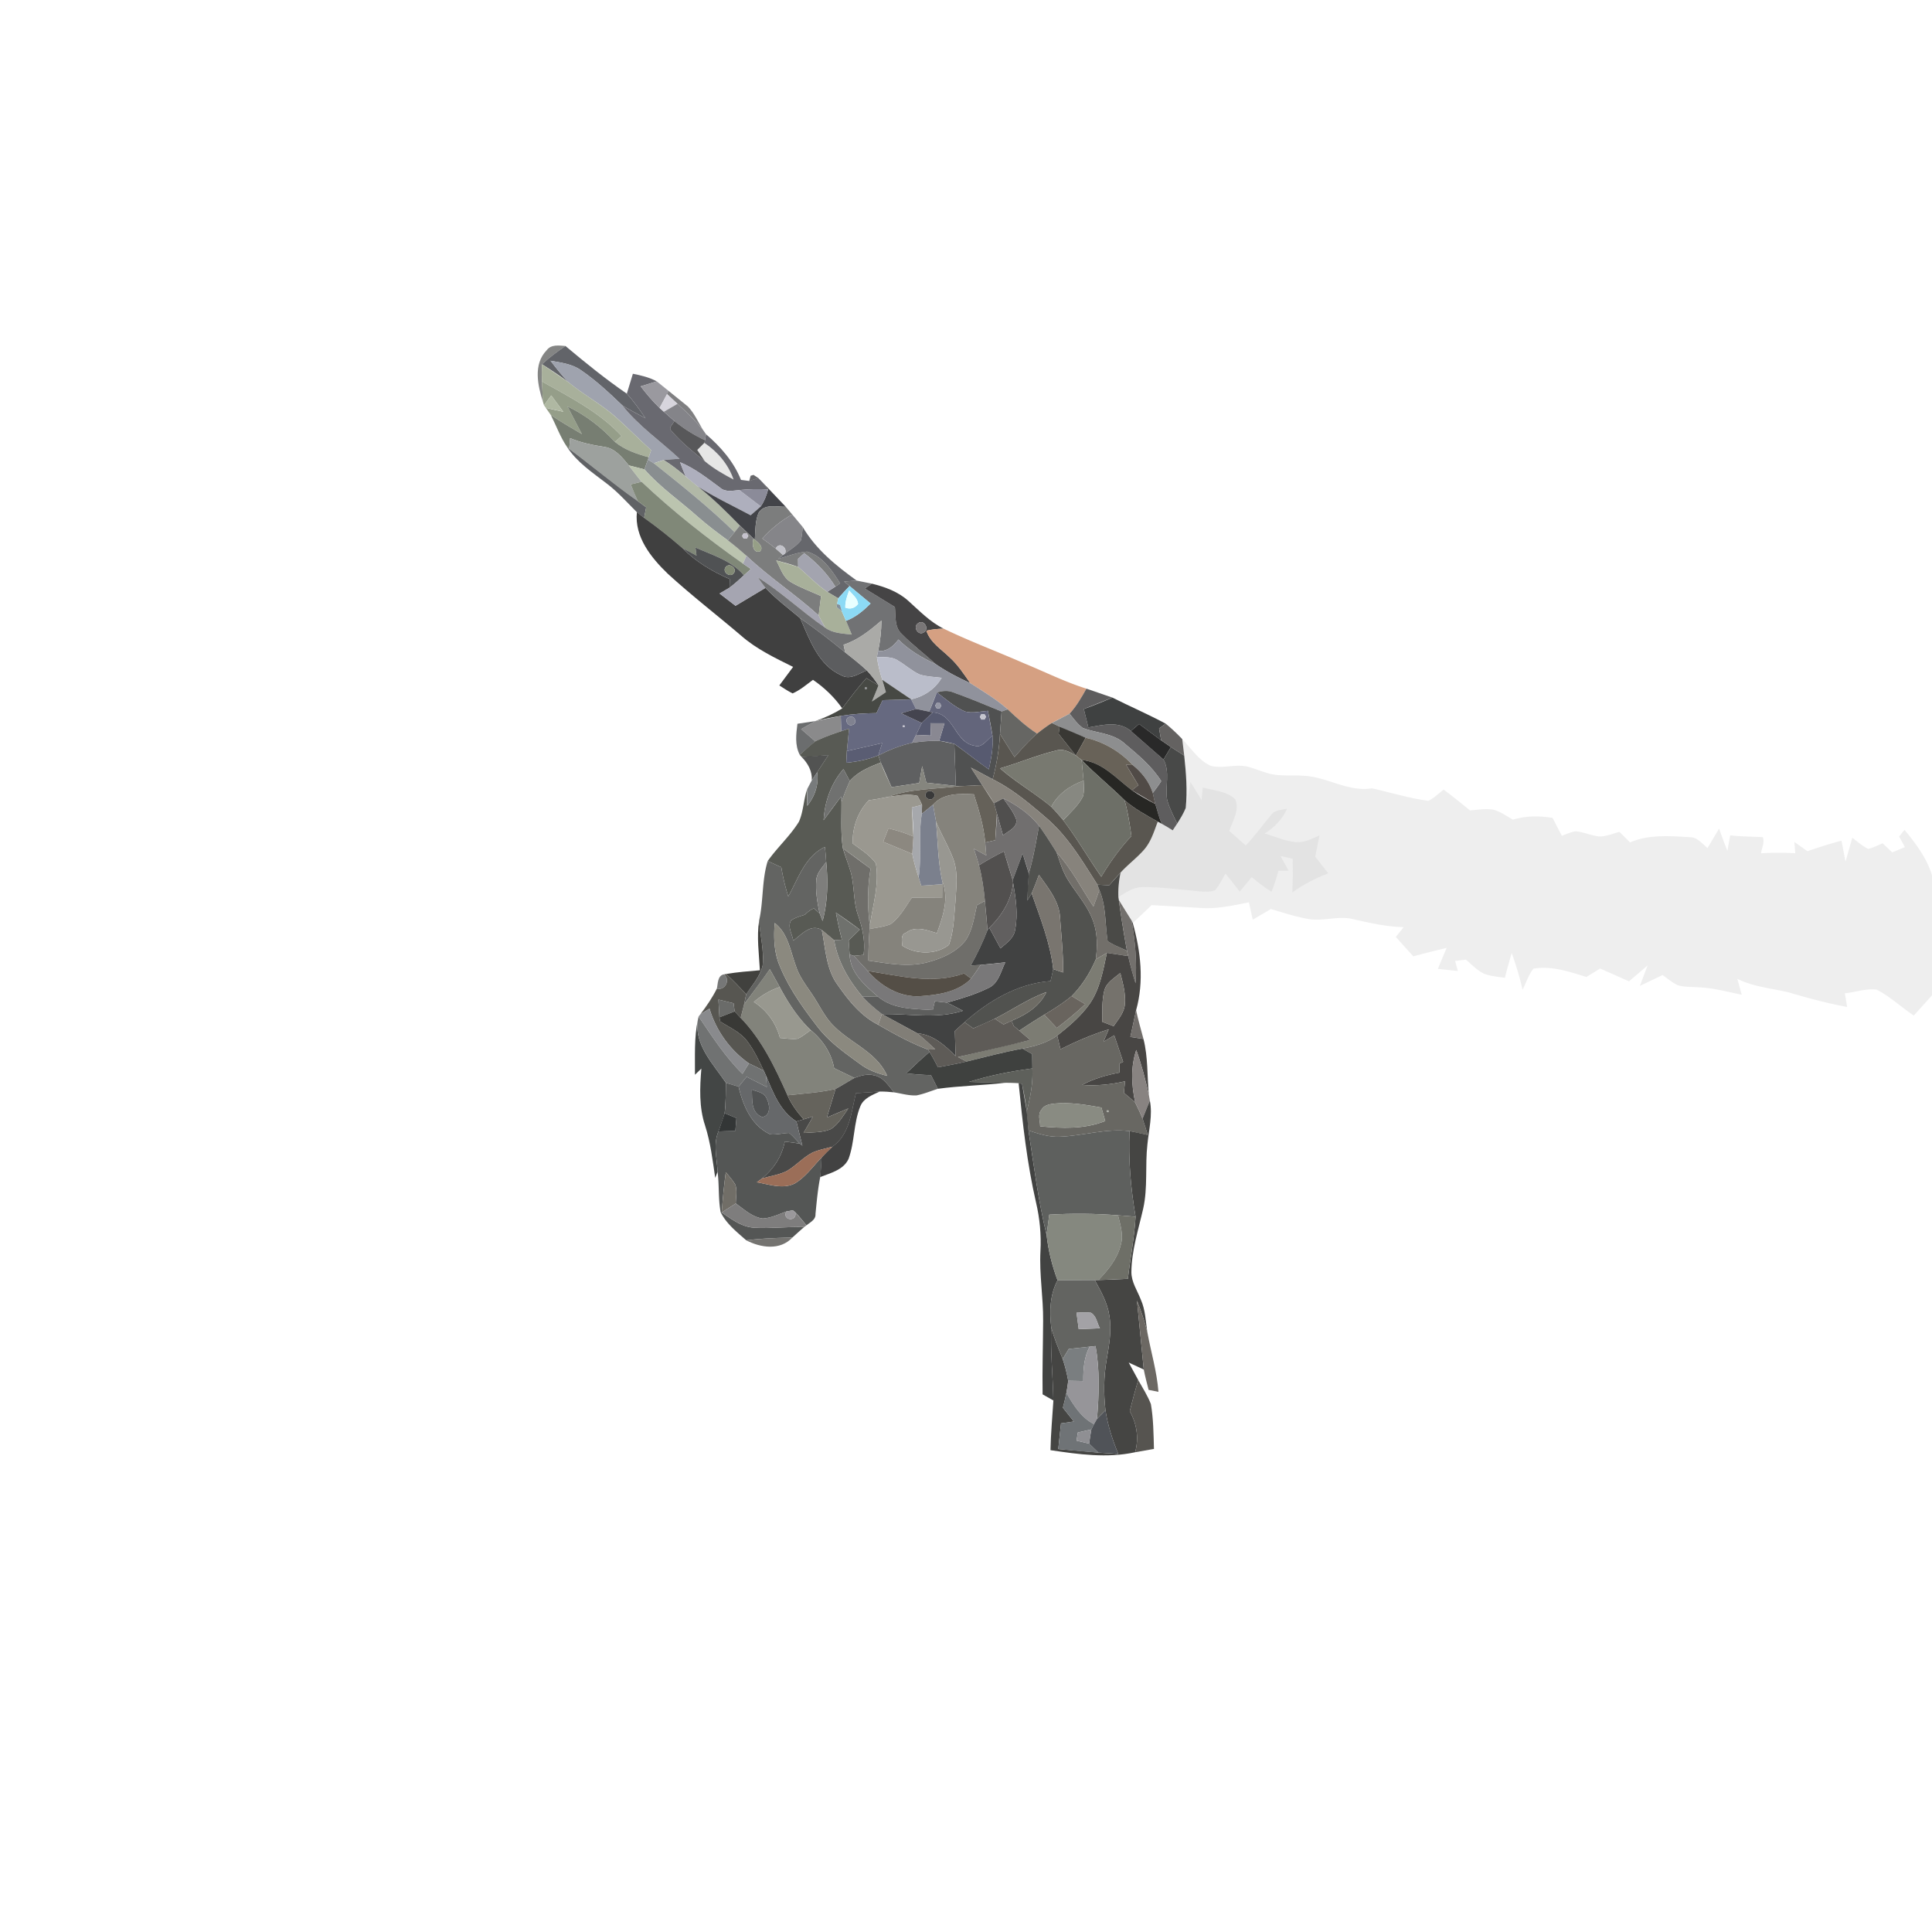 <svg xmlns="http://www.w3.org/2000/svg" width="682.667" height="682.667" viewBox="0 0 512 512"  xmlns:v="https://vecta.io/nano"><path fill="#272927" opacity=".57" d="M144.87 92.82c1.18-1.6 3.25-1.26 4.97-1.13-2.15 1.5-4.28 3.04-6.19 4.84l-.04 4.56.33 5.57c-1.43-4.44-2.71-10.08.93-13.84z"/><path fill="#53555a" opacity=".91" d="M143.65 96.53c1.91-1.8 4.04-3.34 6.19-4.84 5.27 4.41 10.6 8.75 16.27 12.64 1.86 2.01 3.41 4.27 4.96 6.52-2.08-1.11-4.17-2.21-6.18-3.44-3.46-3.32-7-6.62-10.97-9.33-2.36-1.65-5.28-1.99-8.03-2.48 1.51 1.97 3.05 3.94 4.78 5.72-2.25-1.72-4.63-3.26-7.02-4.79z"/><path fill="#9fa3ae" d="M145.89 95.6c2.75.49 5.67.83 8.03 2.48 3.97 2.71 7.51 6.01 10.97 9.33 4.33 5.49 10.13 9.46 15.21 14.18-1.42.08-2.84.15-4.25.34a59.26 59.26 0 0 0-2.57.84l-1.58-.96.21-.63.65-1.88c-3.11-2.82-6.07-5.8-9.19-8.6-3.92-3.54-8.64-6.01-12.7-9.38-1.73-1.78-3.27-3.75-4.78-5.72z"/><path fill="#a8b09b" d="M143.65 96.53l7.02 4.79c4.06 3.37 8.78 5.84 12.7 9.38 3.12 2.8 6.08 5.78 9.19 8.6l-.65 1.88c-3.17-.87-6.36-1.96-8.94-4.06l1.76-1.58c-5.89-6.33-13.68-10.28-21.12-14.45-.04-1.52-.04-3.04.04-4.56z"/><path fill="#696970" d="M167.72 99.05c2.17.43 4.36.95 6.32 2.01l-4.26 1.33c1.56 2 3.18 3.96 5.02 5.72l1.13 1.01 2.77 2.44c-.26.81-1.73 1.79-.75 2.62 2.58 3.05 5.75 5.54 8.84 8.06 2.32 1.94 4.95 3.46 7.62 4.85-1.4-4.06-4.21-7.36-7.74-9.73l.17-.7.26-1.59c3.9 3.36 7.34 7.27 9.27 12.11l2.19.28 2.4-.78 1.13 1.16 1.47 1.86c-2.54-.12-5.09-.11-7.61.18-1.76.14-3.74.64-5.19-.69-3.35-2.47-6.65-5.08-10.53-6.69.47 1.26.95 2.52 1.49 3.76-1.87-1.55-3.76-3.11-5.87-4.33 1.41-.19 2.83-.26 4.25-.34-5.08-4.72-10.88-8.69-15.21-14.18 2.01 1.23 4.1 2.33 6.18 3.44-1.55-2.25-3.1-4.51-4.96-6.52l1.61-5.28z"/><path fill="#959e89" d="M143.61 101.09c7.44 4.17 15.23 8.12 21.12 14.45l-1.76 1.58c-3.59-3.9-7.81-7.14-12.6-9.43l3.83 7.35c-2.76-1.64-5.56-3.23-8.22-5.05l-1.34-1.91c1.54.38 3.09.71 4.64 1.04l-3.2-4.32-1.91 2.61-.23-.75c-.17-1.85-.27-3.71-.33-5.57z"/><path fill="#9a999f" d="M174.04 101.06l3.14 2.53-.41.85-1.97 3.67c-1.84-1.76-3.46-3.72-5.02-5.72l4.26-1.33z"/><path fill="#464649" opacity=".69" d="M177.18 103.59l5.12 4.14c1.7 1.76 2.68 4.05 3.94 6.11-2.04-2.45-4.32-4.7-6.7-6.82l-2.77-2.58.41-.85z"/><path fill="#afb8a2" d="M144.17 107.41l1.91-2.61 3.2 4.32-4.64-1.04-.47-.67z"/><path fill="#d7d5dd" d="M174.8 108.11l1.97-3.67 2.77 2.58-3.61 2.1-1.13-1.01z"/><path fill="#848489" d="M179.54 107.02c2.38 2.12 4.66 4.37 6.7 6.82l.86 1.23-.26 1.59c-2.93-1.33-5.64-3.09-8.14-5.1l-2.77-2.44 3.61-2.1z"/><path fill="#777e72" d="M150.37 107.69c4.79 2.29 9.01 5.53 12.6 9.43 2.58 2.1 5.77 3.19 8.94 4.06l-.21.63-.91 2.58-4.15-1.05c-1.75-2.12-3.66-4.59-6.59-4.92-3.05-.49-6.1-1.1-8.96-2.31l-.25 2.87-.54-.49c-1.81-2.63-2.88-5.67-4.32-8.5 2.66 1.82 5.46 3.41 8.22 5.05l-3.83-7.35z"/><path fill="#404042" opacity=".87" d="M177.95 114.18c-.98-.83.49-1.81.75-2.62 2.5 2.01 5.21 3.77 8.14 5.1l-.17.7-1.89 1.89 2.01 2.99c-3.09-2.52-6.26-5.01-8.84-8.06z"/><path fill="#9da19e" d="M151.09 116.11c2.86 1.21 5.91 1.82 8.96 2.31 2.93.33 4.84 2.8 6.59 4.92l3.38 4.33-2.87.7 1.86 4.43c-6.25-4.35-12.05-9.3-18.17-13.82l.25-2.87z"/><path fill="#050505" opacity=".1" d="M184.78 119.25l1.89-1.89c3.53 2.37 6.34 5.67 7.74 9.73-2.67-1.39-5.3-2.91-7.62-4.85-.69-.99-1.35-1.99-2.01-2.99z"/><path fill="#3c3e42" opacity=".81" d="M150.3 118.49l.54.49c6.12 4.52 11.92 9.47 18.17 13.82l2.23 1.64-.54 2.8-1.92-1.5c-2.6-2.59-5.04-5.36-7.97-7.58-3.77-2.91-7.87-5.6-10.51-9.67z"/><path fill="#b1b8a7" d="M173.28 122.77l2.57-.84c2.11 1.22 4 2.78 5.87 4.33l3.29 2.73c3.96 3.12 7.55 6.67 11.06 10.28l-1.41 1.75c-6.72-6.56-14.05-12.41-21.38-18.25z"/><path fill="#898e90" d="M171.7 121.81l1.58.96c7.33 5.84 14.66 11.69 21.38 18.25l-1.77 2.19c-2.7-1.99-5.39-3.98-7.9-6.2-4.72-4.23-10.01-7.82-14.2-12.62l.91-2.58z"/><path fill="#bbc4af" d="M166.64 123.34l4.15 1.05c4.19 4.8 9.48 8.39 14.2 12.62 2.51 2.22 5.2 4.21 7.9 6.2 1.69 1.28 3.32 2.65 4.92 4.07l-.9 2.09c-9.42-6.64-18.51-13.79-26.89-21.7-1.19-1.4-2.26-2.89-3.38-4.33z"/><path fill="#aeafbd" d="M180.23 122.5c3.88 1.61 7.18 4.22 10.53 6.69 1.45 1.33 3.43.83 5.19.69l5.68 4.32-2.7 2.35c-4.66-2.48-9.46-4.73-13.92-7.56a78.02 78.02 0 0 1-3.29-2.73c-.54-1.24-1.02-2.5-1.49-3.76z"/><path fill="#202024" opacity=".68" d="M198.56 127.46l.36-1.38.77-.23 1.27.83-2.4.78z"/><path fill="#808878" d="M167.15 128.37l2.87-.7c8.38 7.91 17.47 15.06 26.89 21.7l2.09 1.42-1.84 1.67c-3.31-3.92-8.34-5.35-12.85-7.36l.27 2.14c-1.28-.66-2.55-1.32-3.79-2.03-3.23-2.82-6.6-5.48-10.09-7.97l.54-2.8-2.23-1.64c-.67-1.46-1.26-2.95-1.86-4.43z"/><path fill="#434449" d="M202.09 127.84l6.15 6.47c-2.43.05-5.75-.91-7.24 1.66-.89 2.23-.81 4.69-.96 7.06l-.35-.28-3.62-3.48c-3.51-3.61-7.1-7.16-11.06-10.28 4.46 2.83 9.26 5.08 13.92 7.56l2.7-2.35c.9-1.37 1.52-2.91 1.93-4.5l-1.47-1.86z"/><path fill="#8b8b99" d="M195.95 129.88c2.52-.29 5.07-.3 7.61-.18-.41 1.59-1.03 3.13-1.93 4.5l-5.68-4.32z"/><path fill="#7c7d7d" d="M201 135.97c1.49-2.57 4.81-1.61 7.24-1.66l1.71 2.03c-3 1.65-5.64 3.85-7.92 6.39 1.2.85 2.39 1.71 3.54 2.64l1.94 1.71-1.28 1.04c2.53-.72 5.02-1.74 7.66-1.94 4.1 1.17 6.59 5.01 8.75 8.42l-1.27.87c-2.15-3.47-5-6.42-8.24-8.87l-1.64 1.52.03 2.12c-1.9-.7-3.85-1.21-5.8-1.71 1.1 1.98 1.76 4.49 3.83 5.71 2.55 1.51 5.35 2.51 8.04 3.73l-.63 5.13c-6.14-5.57-13.14-10.11-19.15-15.82-1.6-1.42-3.23-2.79-4.92-4.07l1.77-2.19 1.41-1.75c1.18 1.19 2.37 2.37 3.62 3.48-.49 1.25-.14 4.11 1.77 3.33 1.02-1.19-.64-2.33-1.42-3.05.15-2.37.07-4.83.96-7.06m-3.93 5.34l-.41.72.42.71.83-.01.41-.72-.43-.71-.82.01z"/><path opacity=".75" d="M168.78 135.74l1.92 1.5c3.49 2.49 6.86 5.15 10.09 7.97 3.57 3.63 7.96 6.24 12.6 8.26l-.04 2.26-2.66 1.56 4.23 3.25 7.92-4.74c2.82 2.95 6.1 5.41 9.22 8.03 2.5 5.66 4.79 12.45 10.92 15.14 2.3 1.33 4.62-.49 6.75-1.3 1.13 1.23 2.18 2.54 3.09 3.95l-3.22-1.9c-2.3 2.53-4.34 5.29-6.4 8.02-2.09-3-4.75-5.52-7.75-7.58-1.73 1.28-3.4 2.72-5.39 3.6-1.24-.6-2.38-1.38-3.53-2.11l3.65-4.91c-4.78-2.38-9.67-4.69-13.72-8.24-6.47-5.52-13.23-10.71-19.5-16.46-4.43-4.27-8.84-9.75-8.18-16.3z"/><path fill="#858589" d="M202.03 142.73c2.28-2.54 4.92-4.74 7.92-6.39l2.79 3.34c-.12 1.17-.22 2.36-.49 3.52-1.14 1.44-2.75 2.4-4.2 3.49.71-1.68-1.62-3.15-2.48-1.32-1.15-.93-2.34-1.79-3.54-2.64z"/><path fill="#56575c" opacity=".9" d="M212.74 139.68c3.47 5.89 8.83 10.26 14.31 14.19l-3.35.24 1.44 1.19c-1.02 1.07-2.04 2.14-3.01 3.26l-2.9-1.71 2.14-1.38 1.27-.87c-2.16-3.41-4.65-7.25-8.75-8.42-2.64.2-5.13 1.22-7.66 1.94l1.28-1.04.54-.39c1.45-1.09 3.06-2.05 4.2-3.49.27-1.16.37-2.35.49-3.52z"/><path fill="#c5c2cd" d="M197.07 141.31l.82-.01.43.71-.41.72-.83.01-.42-.71.41-.72z"/><path fill="#969f87" d="M199.69 142.75l.35.28c.78.72 2.44 1.86 1.42 3.05-1.91.78-2.26-2.08-1.77-3.33z"/><path fill="#c2c2c9" d="M205.57 145.37c.86-1.83 3.19-.36 2.48 1.32l-.54.39-1.94-1.71z"/><path fill="#505254" d="M180.79 145.21l3.79 2.03-.27-2.14c4.51 2.01 9.54 3.44 12.85 7.36-1.24 1.13-2.47 2.26-3.81 3.27l.04-2.26c-4.64-2.02-9.03-4.63-12.6-8.26m11.53 5.07c-1.04 1.27 1.15 2.93 2.13 1.64 1.03-1.27-1.16-2.93-2.13-1.64z"/><path fill="#a5a5b1" d="M197.81 147.28c6.01 5.71 13.01 10.25 19.15 15.82.57 1.1 1.14 2.21 1.77 3.28-6.16-4.23-11.59-9.44-17.94-13.41l2.05 2.83-7.92 4.74-4.23-3.25 2.66-1.56c1.34-1.01 2.57-2.14 3.81-3.27l1.84-1.67-2.09-1.42.9-2.09z"/><path fill="#a3a4af" d="M211.49 148.12l1.64-1.52c3.24 2.45 6.09 5.4 8.24 8.87l-2.14 1.38c-2.79-1.94-5.15-4.4-7.71-6.61l-.03-2.12z"/><path fill="#a8b09a" d="M205.72 148.53l5.8 1.71c2.56 2.21 4.92 4.67 7.71 6.61l2.9 1.71-.28 1.48-.15.82 1.39 1.15 1.11 2.52 1.52 3.64c-2.38-.3-4.97-.32-6.99-1.79-.63-1.07-1.2-2.18-1.77-3.28.17-1.72.4-3.42.63-5.13-2.69-1.22-5.49-2.22-8.04-3.73-2.07-1.22-2.73-3.73-3.83-5.71z"/><path fill="#828a75" d="M192.32 150.28c.97-1.29 3.16.37 2.13 1.64-.98 1.29-3.17-.37-2.13-1.64z"/><path fill="#717274" d="M200.79 152.97c6.35 3.97 11.78 9.18 17.94 13.41 2.02 1.47 4.61 1.49 6.99 1.79l-1.52-3.64c2.54-.95 4.63-2.69 6.51-4.6l-5.57-4.63-1.44-1.19 3.35-.24 4.03.81-1.9 1.28 7.98 4.91c.25 2.43-.18 5.33 1.82 7.15 2.83 2.88 6.07 5.3 9.05 8.02-3.61-1.7-7.12-3.68-9.93-6.56-1.36 1.76-3 3.29-5.4 3.02.6-2.64.85-5.35.89-8.05-3.02 2.61-6.19 5.16-10.04 6.41l.43 2.03c-3.87-3.16-7.81-6.23-11.92-9.06-3.12-2.62-6.4-5.08-9.22-8.03-.71-.93-1.38-1.88-2.05-2.83z"/><path fill="#454445" d="M229.18 155.96l1.9-1.28c3.47.86 6.97 2.13 9.66 4.58 2.95 2.64 5.74 5.58 9.35 7.35-1.55.03-3.09.18-4.59.53 1.03 3.16 4.01 4.93 6.26 7.16 2.14 1.94 3.71 4.4 5.38 6.75-3.16-1.45-6.25-3.04-9.11-5.01-2.98-2.72-6.22-5.14-9.05-8.02-2-1.82-1.57-4.72-1.82-7.15l-7.98-4.91m14.11 9.21c-1.51.98.14 3.52 1.61 2.36 1.5-.98-.15-3.52-1.61-2.36z"/><path fill="#8cdaf5" d="M222.13 158.56l3.01-3.26 5.57 4.63c-1.88 1.91-3.97 3.65-6.51 4.6l-1.11-2.52-.47-1.66-.77-.31.28-1.48m2.89-2.09c-.5 1.48-1.09 2.98-1 4.58 1.37.47 2.5.14 3.39-1-.16-1.57-1.49-2.46-2.39-3.58z"/><path fill="#e8ffff" d="M225.02 156.47c.9 1.12 2.23 2.01 2.39 3.58-.89 1.14-2.02 1.47-3.39 1-.09-1.6.5-3.1 1-4.58z"/><path fill="#838f99" d="M221.85 160.04l.77.31.47 1.66-1.39-1.15.15-.82z"/><path fill="#5c5d5f" d="M212.06 163.83c4.11 2.83 8.05 5.9 11.92 9.06 1.95 1.55 3.92 3.08 5.75 4.78-2.13.81-4.45 2.63-6.75 1.3-6.13-2.69-8.42-9.48-10.92-15.14z"/><path fill="#aaaaa7" d="M223.55 170.86c3.85-1.25 7.02-3.8 10.04-6.41-.04 2.7-.29 5.41-.89 8.05-.07.4-.23 1.19-.31 1.59.27 2.06.79 4.09 1.42 6.07l.97 3.27-3.72 2.48 1.76-4.29c-.91-1.41-1.96-2.72-3.09-3.95-1.83-1.7-3.8-3.23-5.75-4.78l-.43-2.03z"/><path fill="#797677" d="M243.29 165.17c1.46-1.16 3.11 1.38 1.61 2.36-1.47 1.16-3.12-1.38-1.61-2.36z"/><path fill="#d5a082" d="M245.5 167.14c1.5-.35 3.04-.5 4.59-.53 6.94 3.35 14.16 6.04 21.21 9.14 5.53 2.26 10.89 4.96 16.61 6.75-1.3 2.33-2.65 4.67-4.47 6.64-1.56.84-3.16 1.59-4.7 2.46a42.75 42.75 0 0 0-3.89 2.82c-2.84-1.84-5.35-4.12-7.8-6.44-3.03-2.69-6.51-4.77-9.91-6.93-1.67-2.35-3.24-4.81-5.38-6.75-2.25-2.23-5.23-4-6.26-7.16z"/><path fill="#90929c" d="M232.7 172.5c2.4.27 4.04-1.26 5.4-3.02 2.81 2.88 6.32 4.86 9.93 6.56 2.86 1.97 5.95 3.56 9.11 5.01 3.4 2.16 6.88 4.24 9.91 6.93l-1.62.57c-4.25-1.71-8.46-3.53-12.78-5.05-1.41-.61-2.94-.42-4.36-.01-.73 1.68-1.38 3.39-2.02 5.1l-3.51-.71-1.29-2.54c3.39-.77 6.31-2.69 8.08-5.72-1.96-.25-3.99-.27-5.88-.89-2.06-.95-3.73-2.52-5.68-3.66-1.63-1.14-3.72-.84-5.6-.98l.31-1.59z"/><path fill="#babdca" d="M232.39 174.09c1.88.14 3.97-.16 5.6.98 1.95 1.14 3.62 2.71 5.68 3.66 1.89.62 3.92.64 5.88.89-1.77 3.03-4.69 4.95-8.08 5.72l-7.66-5.18c-.63-1.98-1.15-4.01-1.42-6.07z"/><path fill="#474944" d="M223.2 187.74c2.06-2.73 4.1-5.49 6.4-8.02l3.22 1.9c-.56 1.44-1.17 2.86-1.76 4.29l3.72-2.48-.97-3.27 7.66 5.18-7.56.21-1.64 3.43c-3.17.03-6.33.24-9.45.75-2.28.37-4.54.8-6.77 1.37 2.49-.86 4.9-1.97 7.15-3.36m6.03-5.58l-.01.45.45.01.01-.45-.45-.01z"/><path fill="#818385" d="M229.23 182.16l.45.01-.01.45-.45-.01.01-.45z"/><path fill="#505151" d="M248.29 183.49c1.42-.41 2.95-.6 4.36.01 4.32 1.52 8.53 3.34 12.78 5.05l-.42 5.96c-.22 4.06-.89 8.08-1.95 12l-5.75-3.08 3 4.63-6.02.29-.98-.07-.4-11.14c3.11 2.16 6.02 4.59 9.14 6.75.65-2.92 1.2-5.89.97-8.89-.33-2.22-.78-4.42-1.21-6.62-1.99.14-4.05.71-6.02.19-2.8-1.18-5.1-3.27-7.5-5.08z"/><path fill="#5e5d5e" d="M287.91 182.5l6.88 2.37-7.57 3.03 1.2 4.88c3.74-.63 8.06-1.83 11.27.95l8.65 7.56c1.81 3.33.37 7.11.96 10.65.59 2.21 1.66 4.25 2.67 6.3l-1.19 1.81c-.94-.61-1.9-1.18-2.87-1.72-.81-1.68-1.15-3.52-1.75-5.27-.25-.97-.48-1.94-.66-2.92.78-1.02 1.56-2.04 2.23-3.14-2.49-3.96-6.17-6.99-9.71-9.97-3.07-2.77-7.4-2.7-11.07-4.11-1.43-1-2.41-2.47-3.51-3.78 1.82-1.97 3.17-4.31 4.47-6.64z"/><path fill="#63657b" d="M246.27 188.59l2.02-5.1c2.4 1.81 4.7 3.9 7.5 5.08 1.97.52 4.03-.05 6.02-.19l1.21 6.62c-1.49.96-2.67 3.29-4.72 2.63-5.32-.81-5.43-8.63-11.12-8.83l-.91-.21m1.97-2.3l-.42.71.41.72.82.01.42-.71-.41-.72-.82-.01m11.83 2.96l-.4.72.41.71h.83l.4-.72-.41-.71h-.83z"/><path fill="#666980" d="M233.91 185.55l7.56-.21 1.29 2.54-3.93 1.16 5.44 2.56-1.51 3.15-1.03 2.11c-3.13.68-6.11 1.89-8.96 3.32l1.02-3.26-9.36 2.11.59-5.95-2.09.7-.11-4.05c3.12-.51 6.28-.72 9.45-.75l1.64-3.43m-8.78 4.43c-1.52.36-.65 2.68.74 2.15 1.51-.36.64-2.69-.74-2.15m14.13 2.27v.45h.45v-.45h-.45z"/><path fill="#3f4141" d="M294.79 184.87c4.69 2.35 9.51 4.43 14.13 6.91l-1.75 1.26.55 3.16-5.85-4.34-2.18 1.87c-3.21-2.78-7.53-1.58-11.27-.95l-1.2-4.88c2.55-.93 5.08-1.94 7.57-3.03z"/><path fill="#9597a5" d="M248.24 186.29l.82.01.41.72-.42.71-.82-.01-.41-.72.42-.71z"/><path fill="#44444f" d="M238.83 189.04l3.93-1.16 3.51.71.91.21-2.91 2.8-5.44-2.56z"/><path fill="#666663" d="M265.43 188.55l1.62-.57c2.45 2.32 4.96 4.6 7.8 6.44-2.2 1.86-4.08 4.06-5.99 6.21l-3.85-6.12.42-5.96z"/><path fill="#575a70" d="M247.18 188.8c5.69.2 5.8 8.02 11.12 8.83 2.05.66 3.23-1.67 4.72-2.63.23 3-.32 5.97-.97 8.89-3.12-2.16-6.03-4.59-9.14-6.75a41.93 41.93 0 0 0-4.01-.83l1.4-4.63c-1.25.01-2.49 0-3.73-.01l.11 3.26-3.92-.18 1.51-3.15 2.91-2.8z"/><path fill="#c5c5cf" d="M260.07 189.25h.83l.41.71-.4.72h-.83l-.41-.71.4-.72z"/><path fill="#8d8e8f" d="M278.74 191.6l4.7-2.46c1.1 1.31 2.08 2.78 3.51 3.78 3.67 1.41 8 1.34 11.07 4.11 3.54 2.98 7.22 6.01 9.71 9.97-.67 1.1-1.45 2.12-2.23 3.14-.94-2.98-2.91-5.47-5.32-7.39-3.36-3.62-7.65-6.14-12.46-7.24-2.36-.83-4.65-1.87-6.91-2.93l-2.07-.98z"/><path fill="#8a8a8b" d="M216.05 191.1l6.77-1.37.11 4.05c-2.34.77-4.66 1.62-6.89 2.68l-3.74-3.24 3.75-2.12z"/><path fill="#808290" d="M225.13 189.98c1.38-.54 2.25 1.79.74 2.15-1.39.53-2.26-1.79-.74-2.15z"/><path fill="#6b6d6e" d="M211.33 191.8l4.72-.7-3.75 2.12 3.74 3.24-4.1 3.57c-1.34-2.57-.96-5.48-.61-8.23z"/><path fill="#898892" d="M246.57 191.67l3.73.01-1.4 4.63c-2.4-.02-4.8.19-7.17.55l1.03-2.11 3.92.18-.11-3.26z"/><path fill="#c0bfcc" d="M239.26 192.25h.45v.45h-.45v-.45z"/><path fill="#595650" d="M274.85 194.42a42.75 42.75 0 0 1 3.89-2.82l2.07.98-.26 1.9 4.56 5.76c-1.56-.94-3.35-1.93-5.23-1.33-5.05 1.21-9.86 3.26-14.85 4.71 4.25 3.75 9.22 6.55 13.57 10.18a59.47 59.47 0 0 1 3.16 3.56c3.65 4.79 6.64 10.04 10.09 14.98 2.31-3.84 4.91-7.51 7.99-10.77-.45-3.2-.94-6.41-1.83-9.51 2.66 2.28 5.74 3.98 8.81 5.67-.97 2.59-1.79 5.35-3.65 7.47-1.9 2.17-4.25 3.9-6.19 6.03-1.04 1.11-2.04 2.25-3.04 3.39l-3.12-.18c-3.99-6.27-7.85-12.83-13.57-17.71-4.42-3.8-8.93-7.62-14.19-10.22 1.06-3.92 1.73-7.94 1.95-12l3.85 6.12c1.91-2.15 3.79-4.35 5.99-6.21z"/><path fill="#292929" d="M299.69 193.73l2.18-1.87 5.85 4.34 2.59 1.78-1.97 3.31-8.65-7.56z"/><path fill="#646261" d="M307.17 193.04l1.75-1.26a45.92 45.92 0 0 1 4.39 4.1l.52 4.36-3.52-2.26-2.59-1.78-.55-3.16z"/><path fill="#585a54" d="M222.93 193.78l2.09-.7-.59 5.95-.16 3.11c2.9-.28 5.78-.87 8.5-1.96l.65 1.9c-2.98 1.16-6.08 2.41-8.21 4.91l-1.69-3.17c-3.28 3.79-4.95 8.57-5.25 13.53l4.63-6.26c.02.35.08 1.03.1 1.37.04 4.12-.24 8.26.37 12.35.58 1.94 1.33 3.82 1.92 5.76 1.25 3.87.73 8.06 2.09 11.91 1.17 3.39 1.99 6.96 1.47 10.57l-2.57.26-1.11-.36c-.12-1.24-.19-2.49-.27-3.73l2.94-2.87c-2.06-1.56-4.17-3.05-6.31-4.5.44 2.41.98 4.81 1.58 7.19l-2.05.13-3.27-2.71c-3-1.75-5.35 1.22-7.57 2.83-.25-1.75-1.6-3.65-.59-5.35 1.1-.78 2.4-1.13 3.67-1.53.71-.68 1.46-1.34 2.4-1.68l1.52 1.33.78 2.01c1.36-5.1 1.47-10.42.95-15.66-.09-1.32-.18-2.64-.35-3.95-5.29 2.52-7.04 8.37-9.7 13.11a57.32 57.32 0 0 1-1.85-7.74l-3.6-1.65c2.56-3.63 5.93-6.63 8.27-10.41 1.24-2.76 1.2-5.9 2.23-8.73-.1 1.5-.07 3.01-.03 4.52 2.03-2.54 3.11-5.64 2.63-8.9l2.99-4.56c-2.36.22-4.72.46-7.09.52l-.51-.59c1.35-1.21 2.69-2.44 4.1-3.57 2.23-1.06 4.55-1.91 6.89-2.68z"/><path fill="#393834" d="M280.55 194.48l.26-1.9 6.91 2.93-2.61 4.73-4.56-5.76z"/><path fill="#5f6061" d="M241.73 196.86c2.37-.36 4.77-.57 7.17-.55l4.01.83.4 11.14-7.82-.86-1.1-4.38-.79 4.46-7.33 1.1-2.85-6.52-.65-1.9c2.85-1.43 5.83-2.64 8.96-3.32z"/><path fill="#686258" d="M287.72 195.51c4.81 1.1 9.1 3.62 12.46 7.24l-1.77-.1c1.06 1.83 2.15 3.63 3.27 5.43l-1.71 1.34c-4.15-3.11-7.83-7.5-13.33-8.02l-1.53-1.16 2.61-4.73z"/><path opacity=".07" d="M313.31 195.88c2.39 2.46 4.33 5.61 7.55 7.07 3.24.82 6.62-.57 9.88.25 2.31.61 4.49 1.69 6.88 2.07 2.6.4 5.24.1 7.86.32 6.21.27 11.75 4.36 18.11 3.32 4.98 1.13 9.91 2.65 14.98 3.32 1.48-.77 2.7-1.94 4-2.98 2.38 1.77 4.69 3.63 6.98 5.52 2.04-.17 4.1-.52 6.14-.21 1.93.49 3.55 1.72 5.27 2.67 3.4-1.09 6.98-1.02 10.48-.49l2.46 4.75c1.2-.43 2.39-1 3.67-1.18 2.19.15 4.2 1.21 6.39 1.37 1.8-.05 3.49-.76 5.21-1.23l2.8 2.8c5.02-2.17 10.58-1.69 15.9-1.39 1.97.02 3.22 1.74 4.64 2.87l3.07-5.16a113.28 113.28 0 0 0 2.2 5.91l.74-4.11c2.86.35 5.74.32 8.62.48.59 1.39-.27 2.88-.44 4.28a74.02 74.02 0 0 1 9.06-.01l-.23-2.99 3.46 2.45c2.97-1.03 5.98-1.98 9.02-2.8l1.07 5.57 1.8-6.34c1.37 1.03 2.66 2.21 4.23 2.97 1.32-.34 2.55-.96 3.8-1.5l2.55 2.41 3.35-1.39-1.52-2.81 1.42-1.78c2.98 3.65 5.94 7.49 7.29 12.08v31.79l-4.83 5.35c-3.34-2.22-6.28-5.07-9.87-6.88-2.82-.33-5.6.71-8.39.98l.6 3.63c-5.28-.99-10.47-2.37-15.61-3.91-4.54-1.04-9.26-1.45-13.49-3.55l1.17 4.21c-3.76-.75-7.49-1.81-11.34-1.95-1.85-.15-3.74-.04-5.54-.54-1.51-.68-2.76-1.78-4.1-2.72l-6.02 2.88 2.05-5.42-4.93 4.2-7.64-3.39-3.65 2.24c-4.51-1.4-9.27-3.03-14.03-2.2-1.33 1.64-1.92 3.73-2.89 5.59-.73-3.31-1.74-6.54-2.87-9.73-.65 2.17-1.26 4.35-1.81 6.55-1.86-.26-3.75-.41-5.51-1.07-1.86-.89-3.28-2.43-4.82-3.74l-2.86.34.72 2.68-5.28-.57c.74-1.86 1.54-3.71 2.32-5.56-2.96.7-5.91 1.45-8.84 2.24l-4.64-5.14 2.08-2.59c-4.53-.12-8.96-1.11-13.36-2.12-3.98-.99-8.01.67-12-.07-3.35-.59-6.58-1.67-9.83-2.62l-4.8 2.83-1.01-4.6c-4.16.81-8.36 1.79-12.63 1.5l-13.15-.77-5 4.76-.32-.68c-.96-1.91-2.24-3.63-3.37-5.42l-.12-.79c1.94-1.15 3.89-2.66 6.27-2.63 5.08-.1 10.12.69 15.18 1.12 1.41.08 2.9.23 4.24-.33 1.06-1.34 1.83-2.89 2.68-4.37 1.23 1.61 2.5 3.2 3.78 4.78l3.16-3.84c1.69 1.38 3.41 2.74 5.27 3.89.76-1.81 1.3-3.69 1.82-5.58h2.72l-2.18-3.93 3.25.76-.1 8.91c2.91-2.14 6.14-3.78 9.51-5.09l-3.45-4.4 1.14-5.62c-1.99.84-4.01 1.96-6.25 1.79-2.86-.32-5.55-1.45-8.27-2.33 2.59-1.56 4.69-3.77 5.95-6.54-1.46.36-3.26.23-4.22 1.6-2.27 2.69-4.29 5.59-6.75 8.14l-4.38-3.87c.91-2.64 2.84-5.56 1.58-8.39-2.26-2.2-5.69-2.3-8.6-3.07l-.3 3.29-2.95-4.8c-.36 2.31-.73 4.62-1.26 6.9.47-4.62.09-9.28-.4-13.88l-.52-4.36z"/><path fill="#5a5d73" d="M224.43 199.03l9.36-2.11-1.02 3.26c-2.72 1.09-5.6 1.68-8.5 1.96l.16-3.11z"/><path fill="#787970" d="M279.88 198.91c1.88-.6 3.67.39 5.23 1.33l1.53 1.16.52 5.48c-3.57 1.29-6.77 3.5-8.56 6.92-4.35-3.63-9.32-6.43-13.57-10.18 4.99-1.45 9.8-3.5 14.85-4.71z"/><path fill="#484948" d="M310.31 197.98l3.52 2.26c.49 4.6.87 9.26.4 13.88-.59 1.46-1.42 2.8-2.26 4.12-1.01-2.05-2.08-4.09-2.67-6.3-.59-3.54.85-7.32-.96-10.65l1.97-3.31z"/><path fill="#303130" opacity=".83" d="M212.45 200.62l7.09-.52-2.99 4.56-1.41 2.12c.13-2.41-1.04-4.5-2.69-6.16z"/><path fill="#272724" d="M286.64 201.4c5.5.52 9.18 4.91 13.33 8.02 1.96 1.38 4.07 2.52 6.19 3.64.6 1.75.94 3.59 1.75 5.27l-1.09-.6c-3.07-1.69-6.15-3.39-8.81-5.67-3.69-3.66-7.77-6.91-11.37-10.66z"/><path fill="#6d6f67" d="M286.64 201.4c3.6 3.75 7.68 7 11.37 10.66.89 3.1 1.38 6.31 1.83 9.51-3.08 3.26-5.68 6.93-7.99 10.77-3.45-4.94-6.44-10.19-10.09-14.98 1.86-1.98 3.96-3.84 5.23-6.29.4-1.36.22-2.8.17-4.19l-.52-5.48z"/><path fill="#85857e" d="M225.21 206.99c2.13-2.5 5.23-3.75 8.21-4.91.82 2.23 1.85 4.37 2.85 6.52l7.33-1.1.79-4.46 1.1 4.38 7.82.86.98.07c-6.37.79-12.94.61-19.04 2.86-1.66.36-3.33.64-5.01.87-2.95 3.1-4.34 7.18-4.29 11.43 2.15 1.61 4.57 3.06 6.16 5.28.97 5.53-.8 11.09-1.6 16.54-.64-5.03-.66-10.11.21-15.11-2.42-1.85-4.87-3.64-7.35-5.41-.61-4.09-.33-8.23-.37-12.35.68-1.85 1.4-3.68 2.21-5.47z"/><path fill="#87837c" d="M257.31 203.43l5.75 3.08c5.26 2.6 9.77 6.42 14.19 10.22 5.72 4.88 9.58 11.44 13.57 17.71l.52 1.44c-.48 1.47-1.03 2.91-1.57 4.36-3.19-4.83-5.83-10.06-9.77-14.36-1.5-2.39-2.99-4.78-4.64-7.05-2.51-3.17-5.91-5.48-9.48-7.27-.84.41-1.66.85-2.47 1.3-.96-1.65-2.04-3.22-3.1-4.8-1.03-1.52-2.01-3.08-3-4.63z"/><path fill="#514b47" d="M298.41 202.65l1.77.1c2.41 1.92 4.38 4.41 5.32 7.39l.66 2.92-6.19-3.64 1.71-1.34-3.27-5.43z"/><path fill="#707170" d="M218.27 217.35c.3-4.96 1.97-9.74 5.25-13.53l1.69 3.17c-.81 1.79-1.53 3.62-2.21 5.47l-.1-1.37c-1.58 2.06-3.1 4.17-4.63 6.26z"/><path fill="#737677" opacity=".96" d="M216.55 204.66c.48 3.26-.6 6.36-2.63 8.9l.03-4.52 1.19-2.26 1.41-2.12z"/><path fill="#878881" d="M278.6 213.8c1.79-3.42 4.99-5.63 8.56-6.92.05 1.39.23 2.83-.17 4.19-1.27 2.45-3.37 4.31-5.23 6.29a59.47 59.47 0 0 0-3.16-3.56z"/><path opacity=".11" d="M315.49 207.22l2.95 4.8.3-3.29c2.91.77 6.34.87 8.6 3.07 1.26 2.83-.67 5.75-1.58 8.39l4.38 3.87c2.46-2.55 4.48-5.45 6.75-8.14.96-1.37 2.76-1.24 4.22-1.6-1.26 2.77-3.36 4.98-5.95 6.54 2.72.88 5.41 2.01 8.27 2.33 2.24.17 4.26-.95 6.25-1.79l-1.14 5.62 3.45 4.4c-3.37 1.31-6.6 2.95-9.51 5.09.09-2.97.1-5.94.1-8.91l-3.25-.76 2.18 3.93c-.91-.01-1.82 0-2.72 0-.52 1.89-1.06 3.77-1.82 5.58-1.86-1.15-3.58-2.51-5.27-3.89l-3.16 3.84-3.78-4.78c-.85 1.48-1.62 3.03-2.68 4.37-1.34.56-2.83.41-4.24.33-5.06-.43-10.1-1.22-15.18-1.12-2.38-.03-4.33 1.48-6.27 2.63-.09-2.18.12-4.37.59-6.5 1.94-2.13 4.29-3.86 6.19-6.03 1.86-2.12 2.68-4.88 3.65-7.47l1.09.6c.97.54 1.93 1.11 2.87 1.72l1.19-1.81c.84-1.32 1.67-2.66 2.26-4.12.53-2.28.9-4.59 1.26-6.9z"/><path fill="#656159" d="M254.29 208.35l6.02-.29 3.1 4.8.78 2.74-.43 7.07-2.67.6c-.4-4.38-1.67-8.61-3.01-12.77-3.8-.15-8.05-.38-10.82 2.75l-2.96 2.41.05-2.35c-.35-.83-.76-1.63-1.21-2.4-2.6-.64-5.3-.04-7.89.3 6.1-2.25 12.67-2.07 19.04-2.86m-8.82 1.74c-.95 1.22 1.19 2.48 1.97 1.27.94-1.23-1.19-2.48-1.97-1.27z"/><path fill="#9a9890" d="M235.25 211.21c2.59-.34 5.29-.94 7.89-.3.45.77.86 1.57 1.21 2.4l-2.7.68.42 7.7c-2.13-.94-4.36-1.63-6.62-2.16l-1.4 3.56 7.72 3.2c.4 2.12 1.02 4.19 1.68 6.24l.69 2.2 5.56-.4-.02 3.63-8.02-.07c-1.72 2.45-3.18 5.24-5.64 7.03-1.78.71-3.71.91-5.57 1.28l.06-.87c.8-5.45 2.57-11.01 1.6-16.54-1.59-2.22-4.01-3.67-6.16-5.28-.05-4.25 1.34-8.33 4.29-11.43 1.68-.23 3.35-.51 5.01-.87z"/><path fill="#393939" d="M245.47 210.09c.78-1.21 2.91.04 1.97 1.27-.78 1.21-2.92-.05-1.97-1.27z"/><path fill="#85837c" d="M247.26 213.25c2.77-3.13 7.02-2.9 10.82-2.75 1.34 4.16 2.61 8.39 3.01 12.77l.29 3.44-3.3-1.79c.47 1.45.95 2.91 1.36 4.39.84 3.09 1.27 6.27 1.57 9.45l-2.1 1.12c-.75 3.11-1.15 6.43-2.91 9.18-2.42 3.24-6.36 4.91-10.15 5.94-5.18 1.39-10.54.33-15.72-.43a116.61 116.61 0 0 1 .32-8.37c1.86-.37 3.79-.57 5.57-1.28 2.46-1.79 3.92-4.58 5.64-7.03l8.02.07.02-3.63-.02-.93c1.91 4.65.21 9.46-1.39 13.9-2.62-.79-5.71-2.03-8.17-.12-1.54.48-1.07 2.21-1.01 3.43 3.6 2.37 8.92 2.47 12.36-.21 1.32-3.65 1.36-7.6 1.73-11.43.2-3.83.79-7.84-.64-11.52-1.28-3.33-3.14-6.39-4.49-9.7l-.81-4.5z"/><path fill="#504f4e" d="M263.41 212.86l2.47-1.3c1.22 1.79 2.67 3.5 3.42 5.56.47 2.22-2.15 3.09-3.49 4.28l-1.62-5.8-.78-2.74z"/><path fill="#716f6f" d="M265.88 211.56c3.57 1.79 6.97 4.1 9.48 7.27-.79 4.24-1.49 8.5-2.71 12.64-.49-1.78-1.08-3.52-1.65-5.28l-2.63 7.05c-.72-2.56-1.52-5.09-2.31-7.62-2.27 1.11-4.48 2.35-6.62 3.69-.41-1.48-.89-2.94-1.36-4.39l3.3 1.79-.29-3.44 2.67-.6c.18-2.36.38-4.71.43-7.07l1.62 5.8c1.34-1.19 3.96-2.06 3.49-4.28-.75-2.06-2.2-3.77-3.42-5.56z"/><path fill="#a6a8ac" d="M241.65 213.99l2.7-.68-.05 2.35c-.97 5.59.02 11.27-.85 16.87-.66-2.05-1.28-4.12-1.68-6.24l.3-4.6c0-2.58-.2-5.14-.42-7.7z"/><path fill="#7b808d" d="M244.3 215.66l2.96-2.41.81 4.5c.47 5.23.49 10.51 1.61 15.65l.02.93-5.56.4-.69-2.2c.87-5.6-.12-11.28.85-16.87z"/><path fill="#989791" d="M248.07 217.75c1.35 3.31 3.21 6.37 4.49 9.7 1.43 3.68.84 7.69.64 11.52-.37 3.83-.41 7.78-1.73 11.43-3.44 2.68-8.76 2.58-12.36.21-.06-1.22-.53-2.95 1.01-3.43 2.46-1.91 5.55-.67 8.17.12 1.6-4.44 3.3-9.25 1.39-13.9-1.12-5.14-1.14-10.42-1.61-15.65z"/><path fill="#51524f" d="M272.65 231.47c1.22-4.14 1.92-8.4 2.71-12.64 1.65 2.27 3.14 4.66 4.64 7.05.87 2.43 1.58 4.96 2.95 7.18 2.27 3.72 5.37 7 6.79 11.19 1.14 3.19 1.09 6.66.66 9.98-1.54 3.59-3.64 6.97-6.41 9.74-2.25 1.88-4.74 3.44-7.24 4.94a148.23 148.23 0 0 0-6.62 4.23l-1.46-1.23c-.16-.35-.46-1.05-.61-1.39 3.78-1.55 7.42-3.77 9.25-7.6-4.85 1.77-9.11 4.72-13.68 7.05-1.87.92-3.79 1.73-5.7 2.56l-2.32-1.63c6.37-5.66 14.13-10.28 22.8-10.9l.71-3.18 2.63.9c.03-4.88-.48-9.73-.83-14.59-.23-4.39-3.21-7.85-5.59-11.3-.61 1.65-1.22 3.3-1.93 4.91l-1.16 1.93c.03-2.41.18-4.81.41-7.2z"/><path fill="#8c8880" d="M235.45 219.53c2.26.53 4.49 1.22 6.62 2.16l-.3 4.6-7.72-3.2 1.4-3.56z"/><path fill="#636462" d="M208.9 237.57c2.66-4.74 4.41-10.59 9.7-13.11.17 1.31.26 2.63.35 3.95-.99 1.48-2.45 2.84-2.61 4.71-.26 3 .24 6.02.88 8.94l-1.52-1.33c-.94.34-1.69 1-2.4 1.68-1.27.4-2.57.75-3.67 1.53-1.01 1.7.34 3.6.59 5.35 2.22-1.61 4.57-4.58 7.57-2.83.92 4.6 1.1 9.57 3.6 13.69 3.05 4.43 6.41 8.93 11.33 11.41 4.27 2.45 8.6 4.86 13.23 6.59l.39.62c-2.12 1.83-4.17 3.73-6.18 5.67 2.17.25 4.36.43 6.56.48l1.83 3.62c-1.88.59-3.71 1.38-5.66 1.75-2.03.11-4-.5-5.98-.81-1.44-1.75-2.75-3.98-5.14-4.47-1.8-.52-3.66.02-5.35.66l-5.37-2.6c-.74-4.06-3.06-7.48-6.2-10.08-3.43-3.26-6-7.27-8.22-11.41l-2.62-4.73c-2.19 3.18-4.55 6.23-6.82 9.35l.56-2.73c1.61-2.42 3.68-4.7 4.36-7.6.42-4.01-.69-7.97-.93-11.95 1.17-5.19.68-10.64 2.27-15.74l3.6 1.65a57.32 57.32 0 0 0 1.85 7.74m-3.6 7.04c-.28 3.71-.2 7.54 1.2 11.04 2.42 6.05 6.24 11.4 10.2 16.52 3.07 4.01 7.27 6.92 11.31 9.86 2.09 1.58 4.58 2.46 7.1 3.08-2.74-6.24-9.55-8.59-14.1-13.17-2.11-2.03-3.42-4.69-4.96-7.14-1.76-2.9-4.09-5.5-5.12-8.79-1.48-3.96-2.06-8.65-5.63-11.4z"/><path fill="#6f6e6a" d="M225.29 230.57l-1.92-5.76 7.35 5.41c-.87 5-.85 10.08-.21 15.11l-.06.87a116.61 116.61 0 0 0-.32 8.37c5.18.76 10.54 1.82 15.72.43 3.79-1.03 7.73-2.7 10.15-5.94 1.76-2.75 2.16-6.07 2.91-9.18l2.1-1.12.69 7.72c-1.25 3.23-2.74 6.36-4.43 9.38l2.62-.15c-.83 1.23-1.65 2.46-2.54 3.64l-1.87-1.39c-8.31 3.02-17.14.63-25.53-.64l-3.67-4.01 2.57-.26c.52-3.61-.3-7.18-1.47-10.57-1.36-3.85-.84-8.04-2.09-11.91z"/><path fill="#52504f" d="M259.44 229.31c2.14-1.34 4.35-2.58 6.62-3.69l2.31 7.62.12.72c-.47 4.67-3.01 8.7-6.3 11.92l-.49.6c-.19-2.58-.46-5.15-.69-7.72-.3-3.18-.73-6.36-1.57-9.45z"/><path fill="#414242" d="M271 226.19l1.65 5.28-.41 7.2 1.16-1.93c2.29 6.56 4.92 13.13 5.72 20.08-.21 1.06-.46 2.12-.71 3.18-8.67.62-16.43 5.24-22.8 10.9l-2.56 2.31.21 6.68c-2.84-2.87-5.98-5.71-10.2-6.07l-9.34-5.07c7.17-.18 14.48 1.39 21.47-.89-1.4-.74-2.8-1.47-4.22-2.15 3.75-1.06 7.52-2.17 11.03-3.91 2.65-1.22 3.23-4.38 4.41-6.76l-6.52.67-2.62.15c1.69-3.02 3.18-6.15 4.43-9.38l.49-.6 2.95 5.45c1.57-1.41 3.62-2.73 3.89-5.01.79-4.1.16-8.3-.54-12.36l-.12-.72 2.63-7.05z"/><path fill="#726f6a" d="M280 225.88c3.94 4.3 6.58 9.53 9.77 14.36.54-1.45 1.09-2.89 1.57-4.36 1.84 4.3 1.48 9.03 2.2 13.54 1.59 1.06 3.4 1.71 5.12 2.53l.32 1.42-5.64-.85-2.94 1.71c.43-3.32.48-6.79-.66-9.98-1.42-4.19-4.52-7.47-6.79-11.19-1.37-2.22-2.08-4.75-2.95-7.18z"/><path fill="#7e7e7c" d="M216.34 233.12c.16-1.87 1.62-3.23 2.61-4.71.52 5.24.41 10.56-.95 15.66l-.78-2.01c-.64-2.92-1.14-5.94-.88-8.94z"/><path fill="#4a4a47" d="M293.94 234.62l3.04-3.39c-.47 2.13-.68 4.32-.59 6.5l.12.79a277.83 277.83 0 0 0 2.15 13.43c-1.72-.82-3.53-1.47-5.12-2.53-.72-4.51-.36-9.24-2.2-13.54l-.52-1.44 3.12.18z"/><path fill="#79756f" d="M275.33 231.83c2.38 3.45 5.36 6.91 5.59 11.3.35 4.86.86 9.71.83 14.59l-2.63-.9c-.8-6.95-3.43-13.52-5.72-20.08.71-1.61 1.32-3.26 1.93-4.91z"/><path fill="#615f5f" d="M268.49 233.96c.7 4.06 1.33 8.26.54 12.36-.27 2.28-2.32 3.6-3.89 5.01l-2.95-5.45c3.29-3.22 5.83-7.25 6.3-11.92z"/><path fill="#6f6c69" opacity=".97" d="M298.66 251.95a277.83 277.83 0 0 1-2.15-13.43l3.37 5.42c.96 5.48 1.43 11.06 1.06 16.63-.75-2.38-1.41-4.78-1.96-7.2l-.32-1.42z"/><path fill="#6f716d" d="M221.53 241.85l6.31 4.5-2.94 2.87.27 3.73c.1 4.93 4.17 8.23 7.56 11.22l-4.23-.11c-3.61-4.3-6.51-9.29-7.44-14.89l2.05-.13c-.6-2.38-1.14-4.78-1.58-7.19z"/><path fill="#41413e" d="M201.38 257.13c-.24-4.4-.88-8.82-.2-13.21.24 3.98 1.35 7.94.93 11.95-.68 2.9-2.75 5.18-4.36 7.6-1.75-1.81-3.46-3.67-5.33-5.35 2.97-.51 5.97-.73 8.96-.99z"/><path fill="#484644" d="M299.88 243.94l.32.68c2.11 7.49 3.02 15.51.88 23.1l-1.52 7.08 3.47.53c1.23 4.82.96 9.83 1.42 14.74-.91-3.99-1.94-7.96-3.33-11.81-1.51 4.52-1.28 9.34-.27 13.94-.97-.9-1.99-1.74-3-2.58l.29-3.06c-3.72.84-7.53 1.25-11.34.96 3.07-1.7 6.47-2.63 9.89-3.27l-.05-2.38 1.01-.47-2.37-7.04-2.86 1.74 1.41-3.32c-4.42 1.36-8.65 3.22-12.79 5.26l-.87-3.59c3.18-2.53 6.37-5.19 8.7-8.56 2.68-3.97 3.48-8.79 4.47-13.37l5.64.85c.55 2.42 1.21 4.82 1.96 7.2.37-5.57-.1-11.15-1.06-16.63m-7.26 18.73c-.63 2.65-.47 5.4-.52 8.11l3.02 1.17c1.23-1.84 2.88-3.62 2.99-5.94.24-2.78-.56-5.49-1.22-8.16-1.62 1.38-3.8 2.56-4.27 4.82z"/><path fill="#8b897f" d="M205.3 244.61c3.57 2.75 4.15 7.44 5.63 11.4 1.03 3.29 3.36 5.89 5.12 8.79 1.54 2.45 2.85 5.11 4.96 7.14 4.55 4.58 11.36 6.93 14.1 13.17-2.52-.62-5.01-1.5-7.1-3.08-4.04-2.94-8.24-5.85-11.31-9.86-3.96-5.12-7.78-10.47-10.2-16.52-1.4-3.5-1.48-7.33-1.2-11.04z"/><path fill="#8e8b84" d="M221.39 260.15c-2.5-4.12-2.68-9.09-3.6-13.69 1.11.87 2.19 1.79 3.27 2.71.93 5.6 3.83 10.59 7.44 14.89 1.58 1.73 3.37 3.26 5.22 4.69l-1 2.81c-4.92-2.48-8.28-6.98-11.33-11.41z"/><path fill="#7c7c73" d="M290.4 254.23l2.94-1.71c-.99 4.58-1.79 9.4-4.47 13.37-2.33 3.37-5.52 6.03-8.7 8.56-2.73 1.94-5.99 2.83-9.23 3.45-5 .91-9.9 2.23-14.82 3.43l-2.26-1.21 19.16-4.51-2.89-2.47a148.23 148.23 0 0 1 6.62-4.23l3.31 3.52c2.62-1.98 5.14-4.07 7.54-6.31l-3.61-2.15c2.77-2.77 4.87-6.15 6.41-9.74z"/><path fill="#797879" d="M232.73 264.17c-3.39-2.99-7.46-6.29-7.56-11.22l1.11.36c1.25 1.3 2.43 2.68 3.67 4.01 3.45 3.99 8.46 7.03 13.91 6.68 4.74-.32 10-1.08 13.49-4.65.89-1.18 1.71-2.41 2.54-3.64 2.17-.17 4.34-.43 6.52-.67-1.18 2.38-1.76 5.54-4.41 6.76-3.51 1.74-7.28 2.85-11.03 3.91l-3.22-.36-.56 2.33c-4.95-.34-10.41-.15-14.46-3.51z"/><path fill="#544e46" d="M229.95 257.32c8.39 1.27 17.22 3.66 25.53.64l1.87 1.39c-3.49 3.57-8.75 4.33-13.49 4.65-5.45.35-10.46-2.69-13.91-6.68z"/><path fill="#82837b" d="M197.19 266.2l6.82-9.35 2.62 4.73c-2.54.83-4.84 2.21-6.86 3.95 3.47 2.2 5.88 5.56 6.94 9.54 1.57.1 3.16.42 4.74.19 1.23-.61 2.29-1.48 3.4-2.27 3.14 2.6 5.46 6.02 6.2 10.08l5.37 2.6-5 2.92c-4.19.96-8.48 1.21-12.74 1.67-3.26-7.3-6.76-14.71-12.4-20.51l.91-3.55z"/><path fill="#575651" d="M192.42 258.12c1.87 1.68 3.58 3.54 5.33 5.35l-.56 2.73-.91 3.55-1.6-1.72-.26-2.14-4.03-.99.27 4.7.2 1.1c2.47 1.6 5.34 2.8 7.16 5.22 1.81 2.38 3.09 5.11 4.37 7.8l-3.92-1.91c-5-3.5-8.7-8.67-10.45-14.51l-2.4 1.47c1.63-2.15 3.17-4.38 4.37-6.81 2.18.66 3.69-2.41 1.85-3.74l.58-.1z"/><path fill="#75726c" d="M292.62 262.67c.47-2.26 2.65-3.44 4.27-4.82.66 2.67 1.46 5.38 1.22 8.16-.11 2.32-1.76 4.1-2.99 5.94l-3.02-1.17c.05-2.71-.11-5.46.52-8.11z"/><path fill="#646565" opacity=".88" d="M189.99 261.96c.27-1.29.16-3.45 1.85-3.74 1.84 1.33.33 4.4-1.85 3.74z"/><path fill="#98988f" d="M199.77 265.53c2.02-1.74 4.32-3.12 6.86-3.95 2.22 4.14 4.79 8.15 8.22 11.41-1.11.79-2.17 1.66-3.4 2.27-1.58.23-3.17-.09-4.74-.19-1.06-3.98-3.47-7.34-6.94-9.54z"/><path fill="#5d5e5d" d="M228.5 264.06l4.23.11c4.05 3.36 9.51 3.17 14.46 3.51l.56-2.33 3.22.36c1.42.68 2.82 1.41 4.22 2.15-6.99 2.28-14.3.71-21.47.89-1.85-1.43-3.64-2.96-5.22-4.69z"/><path fill="#6e6c65" d="M263.63 269.97c4.57-2.33 8.83-5.28 13.68-7.05-1.83 3.83-5.47 6.05-9.25 7.6l-2.11.98-2.32-1.53z"/><path fill="#69645e" d="M276.75 268.91c2.5-1.5 4.99-3.06 7.24-4.94l3.61 2.15c-2.4 2.24-4.92 4.33-7.54 6.31l-3.31-3.52z"/><path fill="#6a6b69" d="M190.39 264.9l4.03.99.26 2.14-4.02 1.57-.27-4.7z"/><path fill="#898a8d" d="M185.62 268.77l2.4-1.47c1.75 5.84 5.45 11.01 10.45 14.51l-1.7 2.77c-4.59-4.49-8.04-9.92-11.64-15.19l.49-.62z"/><path fill="#393936" d="M194.68 268.03l1.6 1.72c5.64 5.8 9.14 13.21 12.4 20.51 1.03 2.36 2.58 4.45 4.29 6.37l-1.92.56c-4.33-2.73-6.14-7.58-8.02-12.07l-.64-1.4c-1.28-2.69-2.56-5.42-4.37-7.8-1.82-2.42-4.69-3.62-7.16-5.22l-.2-1.1 4.02-1.57z"/><path fill="#6c6865" opacity=".96" d="M299.56 274.8l1.52-7.08c.52 2.57 1.3 5.07 1.95 7.61l-3.47-.53z"/><path fill="#817e77" d="M233.72 268.75c3.14 1.63 6.21 3.41 9.34 5.07 1.65 1.34 3.23 2.78 4.79 4.23l-1.9.1c-4.63-1.73-8.96-4.14-13.23-6.59l1-2.81z"/><path fill="#434645" d="M184.17 284.82c.04-4.89-.25-9.83.79-14.64-1.1 6.65 4.02 11.73 7.42 16.78-.05 2.69-.03 5.38-.34 8.06-.48 1.63-1.07 3.23-1.64 4.83-1.46 3.41-.37 7.14-.24 10.69l-.62 1.61c-.68-4.67-1.24-9.37-2.69-13.88-1.62-4.87-1.4-10.05-.98-15.09l-1.7 1.64z"/><path fill="#707272" d="M184.96 270.18l.17-.79c3.6 5.27 7.05 10.7 11.64 15.19l1.7-2.77c1.29.66 2.62 1.25 3.92 1.91l.64 1.4.18 2.96-5.35-2.73-2.13 2.63-3.35-1.02c-3.4-5.05-8.52-10.13-7.42-16.78z"/><path fill="#5e5b57" d="M257.93 272.53l5.7-2.56 2.32 1.53 2.11-.98.61 1.39 1.46 1.23 2.89 2.47c-6.35 1.65-12.77 3.02-19.16 4.51l2.26 1.21c-2.5.58-5.02 1.05-7.54 1.51-.71-1.37-1.44-2.74-2.24-4.07l-.39-.62 1.9-.1c-1.56-1.45-3.14-2.89-4.79-4.23 4.22.36 7.36 3.2 10.2 6.07l-.21-6.68 2.56-2.31 2.32 1.63z"/><path fill="#686762" d="M281.04 278.04c4.14-2.04 8.37-3.9 12.79-5.26l-1.41 3.32 2.86-1.74 2.37 7.04-1.01.47.05 2.38c-3.42.64-6.82 1.57-9.89 3.27 3.81.29 7.62-.12 11.34-.96l-.29 3.06c1.01.84 2.03 1.68 3 2.58.68 1.4 1.36 2.8 1.94 4.25.5 1.42.93 2.87 1.37 4.32l-4.83-1.02c-6.2-.76-12.27 1.24-18.43 1.49-2.87.15-5.64-.77-8.34-1.65-.2-1.69-.35-3.39-.46-5.09.95-3.71 1.68-7.5 1.49-11.35l-.06-3.82-2.59-1.43c3.24-.62 6.5-1.51 9.23-3.45l.87 3.59m-5.05 16.05c-1.07 1.26-.33 2.94-.34 4.4 5.79.54 11.74.79 17.25-1.41l-1.02-3.57c-4.06-.72-8.2-1.45-12.33-1.06-1.31.14-2.84.38-3.56 1.64m17.32.18v.44l.45.01v-.45h-.45z"/><path fill="#3f413f" d="M256.12 281.33c4.92-1.2 9.82-2.52 14.82-3.43l2.59 1.43.06 3.82c-5.69.75-11.33 1.85-16.8 3.57l9.49.24c-5.9.69-11.85.78-17.73 1.58l-1.83-3.62c-2.2-.05-4.39-.23-6.56-.48 2.01-1.94 4.06-3.84 6.18-5.67.8 1.33 1.53 2.7 2.24 4.07 2.52-.46 5.04-.93 7.54-1.51z"/><path fill="#888381" d="M301.12 278.26c1.39 3.85 2.42 7.82 3.33 11.81l.27 1.58-1.93 4.8c-.58-1.45-1.26-2.85-1.94-4.25-1.01-4.6-1.24-9.42.27-13.94z"/><path fill="#5e605b" d="M256.79 286.72c5.47-1.72 11.11-2.82 16.8-3.57.19 3.85-.54 7.64-1.49 11.35-.3-2.45-.75-4.87-1.25-7.28l-.9-.16a50.11 50.11 0 0 0-3.67-.1c-3.17-.03-6.33-.12-9.49-.24z"/><path fill="#494948" d="M226.42 285.67c1.69-.64 3.55-1.18 5.35-.66 2.39.49 3.7 2.72 5.14 4.47-1.27-.15-2.53-.22-3.79-.21l-6.29.44c-1.24 5-1.62 11-6.27 14.19-1.76.47-3.58.79-5.25 1.54-2.5 1.29-4.38 3.49-6.81 4.9-2.05 1.02-4.36 1.31-6.54 1.96 3.06-2.5 5.26-5.86 6.01-9.77 1.34.16 2.67.32 4.01.55l.66.54-1.59-6.43 1.92-.56 2.49-.74-2.51 4.36c2.41-.22 4.96-.04 7.23-1.03 2.07-1.3 3.25-3.55 4.64-5.48-1.91.78-3.8 1.6-5.69 2.42l2.29-7.57c1.69-.93 3.32-1.97 5-2.92z"/><path fill="#66686a" d="M195.73 287.98l2.13-2.63 5.35 2.73-.18-2.96c1.88 4.49 3.69 9.34 8.02 12.07l1.59 6.43-.66-.54c-.95-.94-1.78-2-2.84-2.83-1.68.02-3.35.55-5.02.36-4.95-2.28-7.22-7.63-8.39-12.63m3.52.76c.12 2.64-.32 6.17 2.77 7.3 2.39-.43 2-3.48 1.08-5.07-.67-1.53-2.51-1.65-3.85-2.23z"/><path fill="#545655" d="M192.38 286.96l3.35 1.02c1.17 5 3.44 10.35 8.39 12.63 1.67.19 3.34-.34 5.02-.36 1.06.83 1.89 1.89 2.84 2.83-1.34-.23-2.67-.39-4.01-.55-.75 3.91-2.95 7.27-6.01 9.77l-1.4 1.02c3.27.54 6.88 1.92 10.06.31 2.88-1.71 4.83-4.54 7.12-6.9-.1 1.73-.19 3.46-.37 5.2-.65 3.24-.94 6.53-1.26 9.81.1 1.51-1.41 2.16-2.38 2.99-.98-1.18-1.95-2.38-2.99-3.51l-.64-.48-1.73.32c-2.04.76-4.07 1.74-6.27 1.86-2.78-.39-4.92-2.43-7.11-3.99.02-1.64.41-3.36-.11-4.95-.7-1.22-1.66-2.26-2.53-3.33-.5 3.54-.81 7.1-1.09 10.67 2.64 1.8 5.37 3.89 8.69 4.04 4.38.25 8.76-.3 13.15-.17-1.06.9-2.08 1.85-3.12 2.78-4.08.07-8.16.24-12.22.72-2.51-2.21-5.28-4.39-6.78-7.44-.67-3.53-.35-7.16-.82-10.71-.13-3.55-1.22-7.28.24-10.69a133.09 133.09 0 0 1 4.48-.17l.28-3.37-3.12-1.29c.31-2.68.29-5.37.34-8.06z"/><path fill="#030403" opacity=".75" d="M269.95 287.06l.9.16 1.25 7.28.46 5.09c1.43 9.26 2.57 18.57 4.8 27.69.45 4.11 1.45 8.14 2.9 12.01-2.02 3.84-2.17 8.21-1.68 12.43-.23 6.49.44 12.94.58 19.42l-2.86-1.62c-.1-6.5.11-13.01.14-19.51.06-6.16-1.04-12.28-.71-18.45.24-4.33-.18-8.66-1.17-12.88-2.39-10.4-3.55-21.02-4.61-31.62z"/><path fill="#515354" d="M199.25 288.74c1.34.58 3.18.7 3.85 2.23.92 1.59 1.31 4.64-1.08 5.07-3.09-1.13-2.65-4.66-2.77-7.3z"/><path fill="#65635c" d="M208.68 290.26c4.26-.46 8.55-.71 12.74-1.67l-2.29 7.57 5.69-2.42c-1.39 1.93-2.57 4.18-4.64 5.48-2.27.99-4.82.81-7.23 1.03l2.51-4.36-2.49.74c-1.71-1.92-3.26-4.01-4.29-6.37z"/><path fill="#010101" opacity=".74" d="M226.83 289.71l6.29-.44c-1.93.91-4.26 1.75-5.12 3.9-1.83 4.45-1.47 9.44-3.12 13.94-1.33 2.93-4.78 3.74-7.51 4.82.18-1.74.27-3.47.37-5.2.91-.98 1.85-1.93 2.82-2.83 4.65-3.19 5.03-9.19 6.27-14.19z"/><path fill="#898b82" d="M275.99 294.09c.72-1.26 2.25-1.5 3.56-1.64 4.13-.39 8.27.34 12.33 1.06l1.02 3.57c-5.51 2.2-11.46 1.95-17.25 1.41.01-1.46-.73-3.14.34-4.4z"/><path fill="#454543" d="M304.72 291.65c.77 3.86-.26 7.73-.64 11.58-.65 5.66.14 11.45-1.12 17.06-1.26 5.56-3.08 11.08-3.13 16.85 0 2.65 1.59 4.9 2.51 7.3 1.2 2.68 1.27 5.66 1.7 8.52-.69-2.83-1.67-5.57-2.72-8.27l1.79 18.25-3.99-1.85 2.52 4.63c-.8 2.74-1.56 5.49-2.24 8.27 1.88 3.33 2.46 7.15 1.42 10.87-7.42 1.63-15.02.55-22.43-.55.08-4.4.5-8.78.77-13.17-.14-6.48-.81-12.93-.58-19.42.74 2.9 1.94 5.66 3.05 8.44.64 1.87 1.1 3.81 1.46 5.76-.12 1.07-.28 2.14-.48 3.21-.27 1.32-.59 2.63-.93 3.94l2.91 3.65-3.41.49-.73 6.8 10.65.94 5.26.36c-1.54-3.72-2.79-7.57-3.4-11.56-.49-4.38-.47-8.83.27-13.18.66-3.95 1.45-7.99.74-12-.51-3.38-2.24-6.38-3.84-9.34l.98-.01c2.6-.05 5.2-.19 7.79-.32.63-5.49 1.72-10.93 2.04-16.46-1.28-7.5-1.94-15.08-1.61-22.69 1.62.29 3.22.66 4.83 1.02-.44-1.45-.87-2.9-1.37-4.32l1.93-4.8z"/><path fill="#acaea6" d="M293.31 294.27h.45v.45l-.45-.01v-.44z"/><path fill="#333636" d="M192.04 295.02l3.12 1.29-.28 3.37-4.48.17 1.64-4.83z"/><path fill="#5e605e" d="M272.56 299.59c2.7.88 5.47 1.8 8.34 1.65 6.16-.25 12.23-2.25 18.43-1.49-.33 7.61.33 15.19 1.61 22.69l-4.65-.37c-6.06-.48-12.15-.53-18.22-.17l-.71 5.38c-2.23-9.12-3.37-18.43-4.8-27.69z"/><path fill="#9b6e58" d="M215.31 305.44c1.67-.75 3.49-1.07 5.25-1.54l-2.82 2.83c-2.29 2.36-4.24 5.19-7.12 6.9-3.18 1.61-6.79.23-10.06-.31l1.4-1.02c2.18-.65 4.49-.94 6.54-1.96 2.43-1.41 4.31-3.61 6.81-4.9z"/><path fill="#716e67" d="M192.35 310.65c.87 1.07 1.83 2.11 2.53 3.33.52 1.59.13 3.31.11 4.95l-3.73 2.39c.28-3.57.59-7.13 1.09-10.67z"/><path fill="#7e7d7d" d="M191.26 321.32l3.73-2.39c2.19 1.56 4.33 3.6 7.11 3.99 2.2-.12 4.23-1.1 6.27-1.86-1.17 2.51 3.06 2.79 2.37.16l2.99 3.51-.63.46c-4.39-.13-8.77.42-13.15.17-3.32-.15-6.05-2.24-8.69-4.04z"/><path fill="#9a989b" d="M208.37 321.06l1.73-.32.64.48c.69 2.63-3.54 2.35-2.37-.16z"/><path fill="#85887f" d="M278.07 321.9c6.07-.36 12.16-.31 18.22.17.62 2.56 1.52 5.27.71 7.9-.91 3.64-3.35 6.6-5.89 9.25l-.98.01-9.87.06c-1.45-3.87-2.45-7.9-2.9-12.01.2-1.8.46-3.59.71-5.38z"/><path fill="#6e6f67" d="M296.29 322.07l4.65.37c-.32 5.53-1.41 10.97-2.04 16.46l-7.79.32c2.54-2.65 4.98-5.61 5.89-9.25.81-2.63-.09-5.34-.71-7.9z"/><path fill="#6f6d6a" opacity=".96" d="M197.76 328.69c4.06-.48 8.14-.65 12.22-.72-3.24 3.48-8.39 2.72-12.22.72z"/><path fill="#636461" d="M280.26 339.29l9.87-.06c1.6 2.96 3.33 5.96 3.84 9.34.71 4.01-.08 8.05-.74 12-.74 4.35-.76 8.8-.27 13.18-.76.74-1.51 1.5-2.24 2.27.53-6.41.77-12.94-.39-19.3l-1.57.17-5.52.6-1.61 2.67c-1.11-2.78-2.31-5.54-3.05-8.44-.49-4.22-.34-8.59 1.68-12.43m5.03 8.59l.58 4.36 5.62-.22c-.75-1.37-.92-3.3-2.38-4.13-1.27-.21-2.55-.06-3.82-.01z"/><path fill="#6c6863" d="M301.32 344.69c1.05 2.7 2.03 5.44 2.72 8.27.97 5.3 2.55 10.5 2.96 15.9l-2.61-.53c-.46-1.8-.93-3.58-1.28-5.39l-1.79-18.25z"/><path fill="#a3a2a6" d="M285.29 347.88c1.27-.05 2.55-.2 3.82.01 1.46.83 1.63 2.76 2.38 4.13l-5.62.22-.58-4.36z"/><path fill="#7a7e80" d="M283.24 357.49l5.52-.6c-1.49 2.79-1.7 6-1.67 9.1l-4-.07c-.36-1.95-.82-3.89-1.46-5.76l1.61-2.67z"/><path fill="#969599" d="M288.76 356.89l1.57-.17c1.16 6.36.92 12.89.39 19.3l-.8 1.4c-3.43-1.74-5.47-5.07-7.31-8.29.2-1.07.36-2.14.48-3.21l4 .07c-.03-3.1.18-6.31 1.67-9.1z"/><path fill="#565450" d="M301.64 365.72c1.18 2.09 2.48 4.13 3.36 6.38.67 3.92.7 7.91.81 11.88l-4.99.88c1.04-3.72.46-7.54-1.42-10.87.68-2.78 1.44-5.53 2.24-8.27z"/><path fill="#6f7376" d="M282.61 369.13c1.84 3.22 3.88 6.55 7.31 8.29l-.71 1.4-3.57.8-.34 2.17 3.33.79 2.47 2.37c-3.56-.22-7.11-.58-10.65-.94l.73-6.8 3.41-.49-2.91-3.65c.34-1.31.66-2.62.93-3.94z"/><path fill="#505358" d="M290.72 376.02l2.24-2.27c.61 3.99 1.86 7.84 3.4 11.56l-5.26-.36-2.47-2.37c.17-1.26.34-2.52.58-3.76l.71-1.4.8-1.4z"/><path fill="#8f8f93" d="M285.64 379.62l3.57-.8-.58 3.76-3.33-.79.34-2.17z"/></svg>